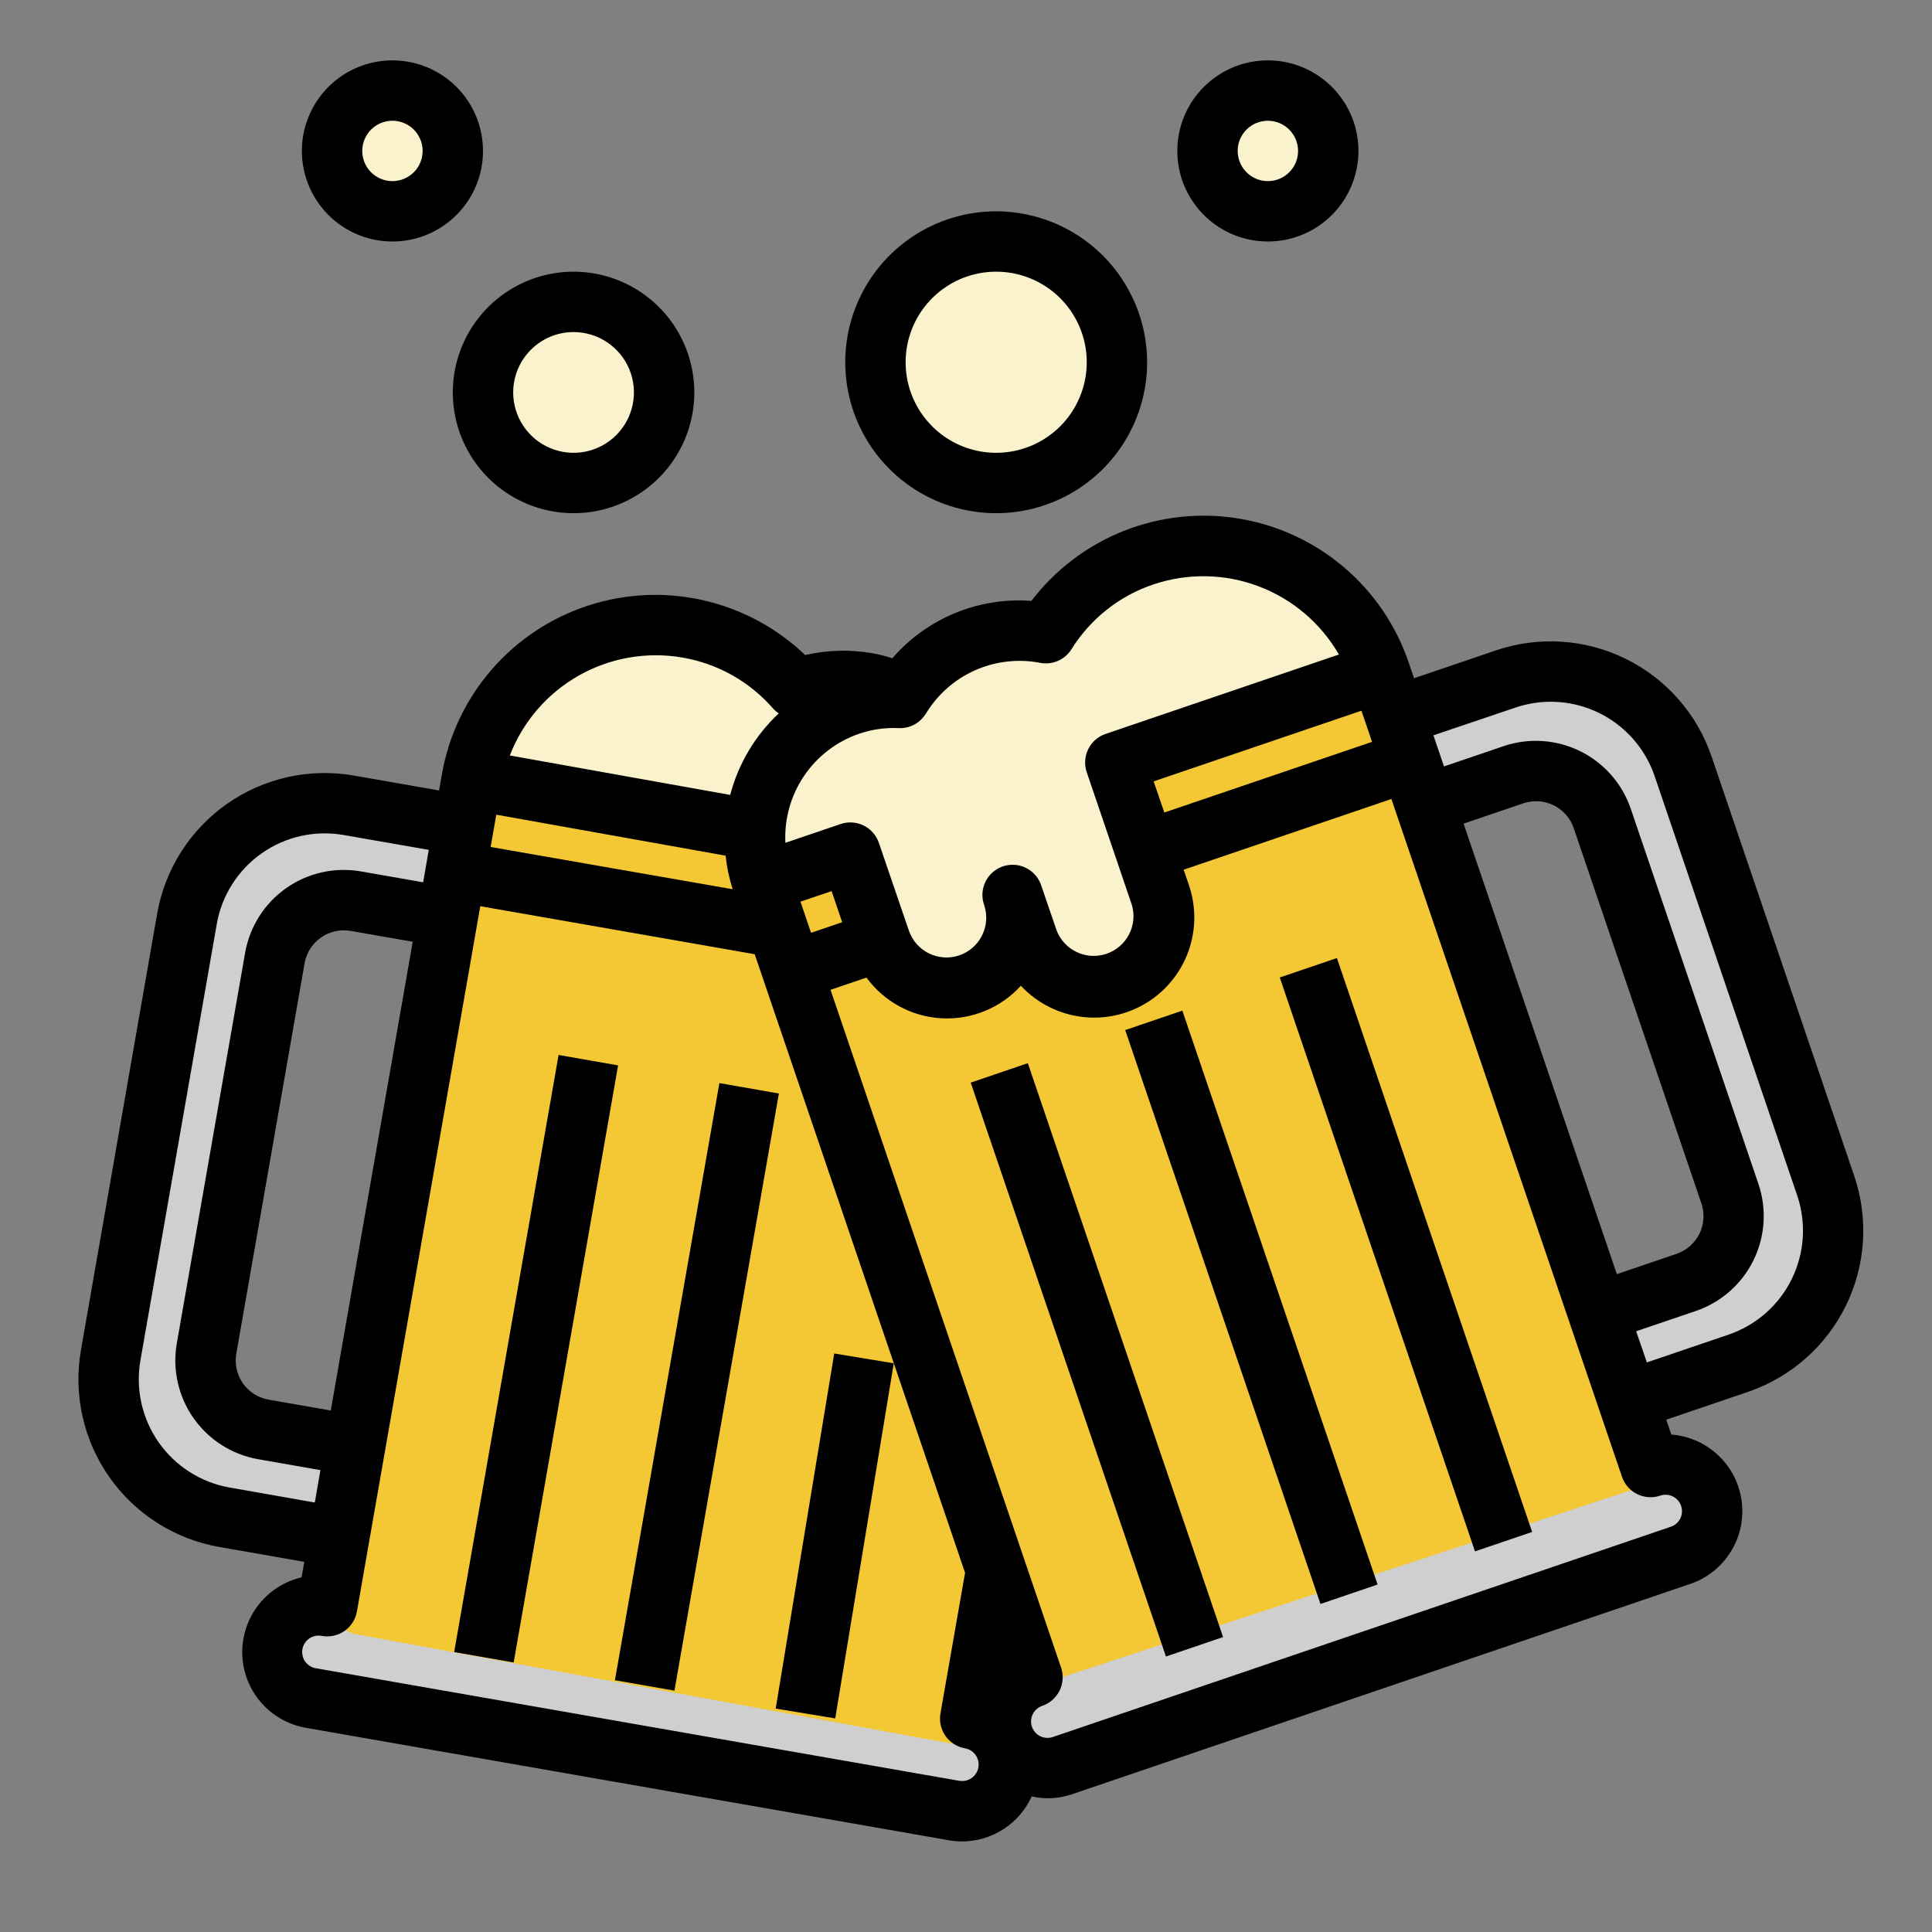 <svg width="512" height="512" viewBox="0 0 512 512" fill="none" xmlns="http://www.w3.org/2000/svg">
<rect x="0" y="0" width="512" height="512" fill="#808080" stroke="none"/>
<path d="M200.504 221.328L125.024 206.552L122.896 218.728L92.496 213.408C87.701 212.566 82.787 212.678 78.035 213.737C73.283 214.796 68.786 216.781 64.802 219.579C60.818 222.377 57.425 225.934 54.816 230.044C52.208 234.155 50.435 238.74 49.6 243.536L29.328 359.2C27.644 368.882 29.871 378.836 35.522 386.877C41.173 394.917 49.784 400.385 59.464 402.08L89.864 407.408L86.664 425.664C85.05 425.346 83.389 425.354 81.778 425.687C80.167 426.02 78.639 426.67 77.283 427.601C75.927 428.532 74.77 429.724 73.881 431.108C72.991 432.492 72.387 434.039 72.103 435.659C71.819 437.279 71.862 438.94 72.228 440.543C72.594 442.147 73.277 443.661 74.236 444.998C75.195 446.334 76.411 447.466 77.813 448.326C79.215 449.186 80.774 449.758 82.4 450.008L252.8 479.816C256.029 480.38 259.35 479.639 262.033 477.754C264.716 475.87 266.54 472.997 267.104 469.768C267.668 466.539 266.927 463.218 265.042 460.535C263.158 457.852 260.285 456.028 257.056 455.464L264 416.176C264 416.176 201.496 234.024 201.088 231.584L200.504 221.328ZM94.152 383.056L69.808 378.8C67.41 378.381 65.119 377.495 63.064 376.19C61.009 374.885 59.231 373.189 57.832 371.197C56.433 369.205 55.441 366.957 54.911 364.582C54.381 362.206 54.324 359.749 54.744 357.352L72.84 253.88C73.259 251.482 74.145 249.191 75.45 247.136C76.754 245.081 78.451 243.303 80.443 241.904C82.435 240.505 84.683 239.513 87.058 238.983C89.434 238.453 91.891 238.396 94.288 238.816L118.632 243.072L94.152 383.056Z" fill="#CFCFCF"/>
<path d="M200 231.72L201.072 231.368L200.504 221.328L126.552 206.856L88 424C87.668 426.095 88.182 428.236 89.429 429.953C90.676 431.669 92.553 432.82 94.648 433.152L254.856 462.56C256.937 462.891 259.064 462.388 260.776 461.16C262.489 459.931 263.647 458.077 264 456L259.584 410.816L200 231.72Z" fill="#F4C734"/>
<path d="M203.704 235.016L275.352 445.6C273.816 446.125 272.399 446.948 271.181 448.021C269.963 449.094 268.968 450.397 268.253 451.854C267.539 453.312 267.118 454.896 267.016 456.516C266.913 458.136 267.131 459.76 267.656 461.296C268.181 462.832 269.004 464.249 270.077 465.467C271.15 466.685 272.453 467.68 273.91 468.395C275.368 469.109 276.952 469.53 278.572 469.632C280.192 469.735 281.816 469.517 283.352 468.992L447.136 413.272C448.672 412.749 450.09 411.929 451.309 410.859C452.528 409.788 453.524 408.488 454.241 407.032C454.957 405.576 455.38 403.994 455.485 402.375C455.59 400.756 455.375 399.132 454.852 397.596C454.329 396.06 453.509 394.642 452.439 393.423C451.368 392.204 450.068 391.208 448.612 390.491C447.156 389.775 445.574 389.352 443.955 389.247C442.336 389.142 440.712 389.357 439.176 389.88L432 368.8L456.624 360.424C465.93 357.256 473.597 350.522 477.939 341.702C482.281 332.882 482.941 322.699 479.776 313.392L441.928 202.24C440.361 197.63 437.901 193.373 434.689 189.714C431.477 186.055 427.575 183.064 423.207 180.914C418.838 178.763 414.089 177.494 409.23 177.179C404.371 176.865 399.497 177.51 394.888 179.08L370.272 187.456L367.496 179.296L203.704 235.016ZM442.768 339.016L424 345.416L378.232 210.856L397 204.456C401.654 202.874 406.746 203.205 411.156 205.376C415.566 207.546 418.934 211.379 420.52 216.032L454.352 315.472C455.139 317.778 455.463 320.216 455.306 322.648C455.15 325.079 454.515 327.456 453.439 329.642C452.363 331.827 450.867 333.78 449.036 335.387C447.205 336.994 445.075 338.225 442.768 339.008V339.016Z" fill="#CFCFCF"/>
<path d="M368 176L200 231.72L269.288 440C270.107 442.035 271.671 443.681 273.661 444.603C275.652 445.524 277.919 445.652 280 444.96L434.656 394.128C435.687 393.837 436.647 393.34 437.48 392.666C438.313 391.993 439 391.157 439.499 390.21C439.999 389.263 440.301 388.224 440.387 387.156C440.473 386.089 440.342 385.015 440 384L368 176Z" fill="#F4C734"/>
<path d="M200.744 216.896C201.872 207.801 206.383 199.465 213.381 193.546C220.378 187.628 229.348 184.563 238.504 184.96C239.229 183.855 240.008 182.787 240.84 181.76C239.86 181.443 238.864 181.176 237.856 180.96C228.874 179.845 219.763 180.387 210.976 182.56C204.847 175.514 196.848 170.35 187.904 167.664C178.96 164.979 169.438 164.884 160.442 167.389C151.446 169.894 143.345 174.897 137.076 181.819C130.807 188.74 126.629 197.297 125.024 206.496L200.504 221.272C200.56 219.84 200.544 218.352 200.744 216.896V216.896Z" fill="#F9F2CC"/>
<path d="M336 56C344.837 56 352 48.837 352 40C352 31.163 344.837 24 336 24C327.163 24 320 31.163 320 40C320 48.837 327.163 56 336 56Z" fill="#F9F2CC"/>
<path d="M264 128C281.673 128 296 113.673 296 96C296 78.327 281.673 64 264 64C246.327 64 232 78.327 232 96C232 113.673 246.327 128 264 128Z" fill="#F9F2CC"/>
<path d="M152 128C165.255 128 176 117.255 176 104C176 90.745 165.255 80 152 80C138.745 80 128 90.745 128 104C128 117.255 138.745 128 152 128Z" fill="#F9F2CC"/>
<path d="M104 56C112.837 56 120 48.837 120 40C120 31.163 112.837 24 104 24C95.163 24 88 31.163 88 40C88 48.837 95.163 56 104 56Z" fill="#F9F2CC"/>
<path d="M200.744 216.896C200.105 221.783 200.219 226.739 201.08 231.592C201.488 233.992 202.744 233.56 204.576 233.04C209.008 231.776 213.376 230.048 217.808 228.536C219.816 227.852 222.014 227.993 223.918 228.93C225.822 229.866 227.276 231.52 227.96 233.528L233 248.352C234.425 252.857 237.456 256.681 241.517 259.098C245.578 261.514 250.385 262.353 255.024 261.456C257.554 260.877 259.934 259.774 262.01 258.218C264.087 256.661 265.813 254.686 267.078 252.419C268.343 250.153 269.117 247.647 269.352 245.062C269.587 242.478 269.276 239.873 268.44 237.416L272.08 248.112C273.505 252.616 276.535 256.439 280.594 258.854C284.653 261.27 289.458 262.111 294.096 261.216C296.626 260.637 299.006 259.534 301.083 257.977C303.159 256.421 304.886 254.446 306.152 252.18C307.417 249.914 308.193 247.408 308.428 244.823C308.664 242.239 308.354 239.633 307.52 237.176L298.152 209.648C297.471 207.64 297.615 205.443 298.552 203.541C299.49 201.639 301.144 200.187 303.152 199.504L365.768 178.2C362.765 169.358 357.317 161.547 350.056 155.675C342.795 149.802 334.019 146.107 324.744 145.019C315.469 143.93 306.076 145.492 297.652 149.525C289.229 153.557 282.121 159.893 277.152 167.8C269.728 166.363 262.042 167.238 255.131 170.307C248.221 173.375 242.417 178.49 238.504 184.96C229.368 184.642 220.44 187.736 213.46 193.64C206.48 199.543 201.947 207.834 200.744 216.896V216.896Z" fill="#F9F2CC"/>
<path d="M312 40C312 44.747 313.408 49.387 316.045 53.334C318.682 57.281 322.43 60.357 326.816 62.173C331.201 63.99 336.027 64.465 340.682 63.539C345.338 62.613 349.614 60.327 352.971 56.971C356.327 53.614 358.613 49.338 359.539 44.682C360.465 40.027 359.99 35.201 358.173 30.816C356.357 26.43 353.28 22.682 349.334 20.045C345.387 17.408 340.747 16 336 16C329.635 16 323.53 18.529 319.029 23.029C314.529 27.53 312 33.635 312 40V40ZM344 40C344 41.582 343.531 43.129 342.652 44.445C341.773 45.76 340.523 46.785 339.061 47.391C337.6 47.996 335.991 48.155 334.439 47.846C332.887 47.538 331.462 46.776 330.343 45.657C329.224 44.538 328.462 43.113 328.154 41.561C327.845 40.009 328.003 38.4 328.609 36.938C329.214 35.477 330.24 34.227 331.555 33.348C332.871 32.469 334.418 32 336 32C338.122 32 340.157 32.843 341.657 34.343C343.157 35.843 344 37.878 344 40Z" fill="black"/>
<path d="M264 56C256.089 56 248.355 58.346 241.777 62.741C235.199 67.136 230.072 73.384 227.045 80.693C224.017 88.002 223.225 96.044 224.769 103.804C226.312 111.563 230.122 118.69 235.716 124.284C241.31 129.878 248.437 133.688 256.196 135.231C263.956 136.775 271.998 135.983 279.307 132.955C286.616 129.928 292.864 124.801 297.259 118.223C301.654 111.645 304 103.911 304 96C303.987 85.395 299.769 75.228 292.27 67.73C284.772 60.231 274.605 56.013 264 56V56ZM264 120C259.253 120 254.613 118.592 250.666 115.955C246.72 113.318 243.643 109.57 241.827 105.184C240.01 100.799 239.535 95.973 240.461 91.318C241.387 86.662 243.673 82.386 247.029 79.029C250.386 75.673 254.662 73.387 259.318 72.461C263.973 71.535 268.799 72.01 273.184 73.827C277.57 75.643 281.318 78.719 283.955 82.666C286.592 86.613 288 91.253 288 96C288 102.365 285.471 108.47 280.971 112.971C276.47 117.471 270.365 120 264 120Z" fill="black"/>
<path d="M152 136C158.329 136 164.516 134.123 169.778 130.607C175.041 127.091 179.142 122.093 181.564 116.246C183.986 110.399 184.62 103.965 183.385 97.757C182.15 91.55 179.103 85.848 174.627 81.373C170.152 76.897 164.45 73.85 158.243 72.615C152.035 71.38 145.601 72.014 139.754 74.436C133.907 76.858 128.909 80.959 125.393 86.222C121.877 91.484 120 97.671 120 104C120 112.487 123.371 120.626 129.373 126.627C135.374 132.629 143.513 136 152 136ZM152 88C155.165 88 158.258 88.938 160.889 90.697C163.52 92.455 165.571 94.954 166.782 97.877C167.993 100.801 168.31 104.018 167.693 107.121C167.075 110.225 165.551 113.076 163.314 115.314C161.076 117.551 158.225 119.075 155.121 119.693C152.018 120.31 148.801 119.993 145.877 118.782C142.953 117.571 140.455 115.52 138.696 112.889C136.938 110.258 136 107.165 136 104C136 99.757 137.686 95.687 140.686 92.686C143.687 89.686 147.757 88 152 88V88Z" fill="black"/>
<path d="M104 16C99.253 16 94.613 17.408 90.666 20.045C86.719 22.682 83.643 26.43 81.827 30.816C80.01 35.201 79.535 40.027 80.461 44.682C81.387 49.338 83.673 53.614 87.029 56.971C90.386 60.327 94.662 62.613 99.318 63.539C103.973 64.465 108.799 63.99 113.184 62.173C117.57 60.357 121.318 57.281 123.955 53.334C126.592 49.387 128 44.747 128 40C128 33.635 125.471 27.53 120.971 23.029C116.47 18.529 110.365 16 104 16ZM104 48C102.418 48 100.871 47.531 99.555 46.652C98.24 45.773 97.215 44.523 96.609 43.062C96.004 41.6 95.845 39.991 96.154 38.439C96.462 36.887 97.224 35.462 98.343 34.343C99.462 33.224 100.887 32.462 102.439 32.154C103.991 31.845 105.6 32.004 107.061 32.609C108.523 33.215 109.773 34.24 110.652 35.555C111.531 36.871 112 38.418 112 40C112 42.122 111.157 44.157 109.657 45.657C108.157 47.157 106.122 48 104 48Z" fill="black"/>
<path d="M298.195 272.979L313.334 267.829L365.077 419.916L349.937 425.067L298.195 272.979Z" fill="black"/>
<path d="M257.246 286.905L272.386 281.754L324.128 433.841L308.989 438.992L257.246 286.905Z" fill="black"/>
<path d="M339.154 259.043L354.294 253.892L406.031 405.981L390.891 411.132L339.154 259.043Z" fill="black"/>
<path d="M58.088 409.96L80.64 413.904L79.92 418.016C75.349 419.083 71.287 421.698 68.423 425.417C65.559 429.136 64.068 433.731 64.204 438.423C64.34 443.115 66.093 447.616 69.167 451.163C72.241 454.711 76.447 457.086 81.072 457.888L251.472 487.688C252.629 487.894 253.801 487.999 254.976 488C258.87 487.982 262.678 486.848 265.948 484.733C269.217 482.617 271.812 479.609 273.424 476.064C276.985 476.877 280.702 476.672 284.152 475.472L447.936 419.752C452.377 418.241 456.16 415.243 458.645 411.264C461.13 407.286 462.165 402.571 461.575 397.917C460.986 393.264 458.807 388.957 455.408 385.724C452.009 382.491 447.597 380.531 442.92 380.176L441.576 376.232L463.248 368.856C474.557 364.993 483.871 356.802 489.149 346.081C494.427 335.359 495.236 322.982 491.4 311.664L453.6 200.52C451.694 194.916 448.704 189.743 444.798 185.295C440.893 180.848 436.15 177.213 430.84 174.599C425.529 171.984 419.756 170.442 413.85 170.059C407.943 169.676 402.019 170.461 396.416 172.368L374.736 179.744L373.336 175.616C369.991 165.759 364.028 156.997 356.087 150.268C348.145 143.539 338.524 139.095 328.251 137.413C317.979 135.731 307.443 136.873 297.769 140.718C288.096 144.563 279.651 150.965 273.336 159.24C266.433 158.725 259.505 159.832 253.106 162.471C246.707 165.11 241.013 169.209 236.48 174.44C234.753 173.875 232.989 173.432 231.2 173.112C225.286 172.086 219.226 172.25 213.376 173.592C205.86 166.397 196.53 161.379 186.383 159.075C176.236 156.772 165.654 157.269 155.768 160.513C145.882 163.757 137.063 169.628 130.254 177.496C123.445 185.364 118.903 194.934 117.112 205.184L116.36 209.48L93.8 205.536C87.97 204.516 81.996 204.654 76.219 205.943C70.442 207.231 64.976 209.646 60.132 213.047C55.288 216.449 51.162 220.772 47.989 225.768C44.816 230.765 42.659 236.337 41.64 242.168L21.448 357.8C19.405 369.574 22.115 381.677 28.984 391.455C35.853 401.234 46.319 407.888 58.088 409.96V409.96ZM192.296 226.76C192.614 229.782 193.241 232.762 194.168 235.656L130.024 224.456L131.52 215.896L192.296 226.76ZM212.136 238.952L220.384 236.152L223.192 244.4L214.936 247.208L212.136 238.952ZM87.656 373.8L71.176 370.92C69.814 370.681 68.512 370.177 67.345 369.435C66.178 368.693 65.168 367.728 64.374 366.596C63.58 365.464 63.017 364.186 62.716 362.836C62.416 361.486 62.385 360.09 62.624 358.728L80.72 255.256C81.21 252.508 82.767 250.066 85.051 248.462C87.335 246.859 90.161 246.224 92.912 246.696L109.376 249.576L87.656 373.8ZM254.232 471.936L83.832 442.128C83.252 442.047 82.695 441.85 82.193 441.549C81.691 441.248 81.255 440.849 80.91 440.376C80.566 439.903 80.32 439.365 80.188 438.795C80.056 438.225 80.04 437.634 80.141 437.057C80.242 436.481 80.458 435.931 80.776 435.439C81.094 434.948 81.508 434.526 81.993 434.198C82.478 433.87 83.023 433.644 83.598 433.531C84.172 433.419 84.763 433.423 85.336 433.544C87.426 433.909 89.575 433.428 91.311 432.209C93.047 430.989 94.227 429.13 94.592 427.04L127.28 240.152L200 252.872L255.752 416.8L249.232 454.072C249.051 455.107 249.076 456.168 249.306 457.193C249.535 458.218 249.964 459.188 250.568 460.048C251.173 460.908 251.941 461.64 252.829 462.203C253.718 462.766 254.708 463.148 255.744 463.328C256.883 463.529 257.896 464.173 258.56 465.121C259.224 466.068 259.485 467.241 259.284 468.38C259.083 469.519 258.439 470.532 257.491 471.196C256.544 471.86 255.371 472.121 254.232 471.92V471.936ZM445.512 399.072C445.697 399.613 445.774 400.185 445.738 400.756C445.702 401.327 445.553 401.885 445.302 402.398C445.05 402.911 444.699 403.37 444.27 403.748C443.841 404.126 443.341 404.415 442.8 404.6L279.016 460.328C277.921 460.702 276.722 460.627 275.684 460.117C274.645 459.608 273.85 458.707 273.476 457.612C273.102 456.517 273.177 455.318 273.687 454.28C274.196 453.241 275.097 452.446 276.192 452.072C277.187 451.734 278.106 451.203 278.896 450.51C279.685 449.817 280.331 448.975 280.795 448.032C281.26 447.089 281.534 446.064 281.602 445.015C281.67 443.967 281.531 442.915 281.192 441.92L220.096 262.312L229.632 259.072C231.947 262.236 234.938 264.846 238.386 266.712C241.834 268.577 245.654 269.653 249.57 269.861C253.485 270.068 257.397 269.402 261.024 267.911C264.65 266.42 267.899 264.142 270.536 261.24C272.741 263.594 275.353 265.529 278.248 266.952C282.956 269.269 288.246 270.138 293.448 269.449C298.65 268.76 303.532 266.544 307.475 263.082C311.418 259.619 314.245 255.065 315.601 249.995C316.956 244.926 316.777 239.568 315.088 234.6L313.68 230.48L368.736 211.744L429.84 391.352C430.178 392.348 430.709 393.267 431.403 394.058C432.097 394.848 432.94 395.494 433.883 395.959C434.827 396.423 435.853 396.697 436.902 396.764C437.952 396.832 439.005 396.692 440 396.352C441.092 395.986 442.284 396.066 443.317 396.576C444.35 397.085 445.139 397.983 445.512 399.072ZM305.728 207.072L360.8 188.344L363.608 196.6L308.56 215.328L305.728 207.072ZM387.864 218.272L403.688 212.888C404.998 212.442 406.384 212.258 407.766 212.348C409.147 212.437 410.498 212.799 411.739 213.411C412.981 214.023 414.09 214.875 415.002 215.916C415.914 216.957 416.612 218.169 417.056 219.48L450.888 318.912C451.786 321.558 451.596 324.452 450.362 326.958C449.127 329.465 446.949 331.379 444.304 332.28L428.48 337.664L387.864 218.272ZM401.6 187.52C408.901 185.036 416.89 185.554 423.809 188.959C430.728 192.365 436.011 198.379 438.496 205.68L476.272 316.8C478.745 324.099 478.221 332.081 474.817 338.994C471.412 345.908 465.405 351.19 458.112 353.68L436.44 361.056L433.6 352.8L449.432 347.416C456.089 345.141 461.572 340.318 464.678 334.005C467.784 327.693 468.259 320.406 466 313.744L432.16 214.304C429.883 207.65 425.061 202.17 418.752 199.063C412.442 195.956 405.159 195.476 398.496 197.728L382.672 203.112L379.872 194.864L401.6 187.52ZM245.376 189.12C248.441 184.047 252.989 180.037 258.405 177.631C263.821 175.225 269.845 174.538 275.664 175.664C277.248 175.968 278.887 175.787 280.366 175.143C281.845 174.499 283.095 173.423 283.952 172.056C288.962 164 296.614 157.935 305.6 154.896C314.685 151.818 324.557 151.986 333.532 155.37C342.508 158.754 350.032 165.146 354.824 173.456L292.968 194.504C290.964 195.193 289.316 196.649 288.384 198.553C287.453 200.456 287.315 202.651 288 204.656L299.936 239.752C300.723 242.366 300.465 245.182 299.216 247.609C297.967 250.036 295.825 251.884 293.241 252.763C290.657 253.643 287.833 253.485 285.363 252.323C282.893 251.162 280.971 249.087 280 246.536L276 234.84C275.687 233.814 275.172 232.861 274.483 232.038C273.795 231.216 272.948 230.54 271.994 230.051C271.039 229.562 269.995 229.27 268.926 229.192C267.856 229.115 266.781 229.253 265.766 229.599C264.751 229.945 263.815 230.492 263.016 231.207C262.216 231.922 261.568 232.79 261.111 233.761C260.653 234.731 260.396 235.783 260.354 236.855C260.311 237.927 260.485 238.997 260.864 240C261.704 242.631 261.478 245.486 260.234 247.952C258.99 250.418 256.828 252.297 254.212 253.184C251.597 254.071 248.738 253.896 246.25 252.696C243.763 251.496 241.846 249.367 240.912 246.768L232.912 223.368C232.228 221.362 230.775 219.709 228.873 218.773C226.971 217.837 224.775 217.694 222.768 218.376L208.136 223.352C207.818 217.067 209.551 210.85 213.075 205.636C216.599 200.423 221.722 196.496 227.672 194.448C231.044 193.3 234.601 192.793 238.16 192.952C239.594 193.024 241.021 192.705 242.288 192.028C243.555 191.352 244.614 190.344 245.352 189.112L245.376 189.12ZM180.872 174.264C190.236 175.866 198.751 180.674 204.96 187.864C205.381 188.317 205.854 188.72 206.368 189.064C200.134 194.909 195.677 202.397 193.512 210.664L135.112 200.208C138.559 191.261 145.001 183.786 153.34 179.054C161.679 174.323 171.4 172.627 180.848 174.256L180.872 174.264ZM37.208 360.552L57.44 244.912C58.095 241.15 59.486 237.554 61.532 234.33C63.579 231.106 66.24 228.318 69.366 226.123C72.491 223.929 76.018 222.373 79.746 221.543C83.473 220.713 87.327 220.627 91.088 221.288L113.632 225.224L112.136 233.816L95.672 230.936C92.236 230.335 88.716 230.417 85.312 231.177C81.908 231.937 78.687 233.361 75.834 235.367C72.981 237.374 70.551 239.922 68.684 242.868C66.817 245.814 65.549 249.1 64.952 252.536L46.856 356C45.648 362.937 47.245 370.069 51.296 375.829C55.347 381.588 61.519 385.503 68.456 386.712L84.92 389.592L83.424 398.184L60.8 394.2C53.217 392.851 46.478 388.554 42.056 382.247C37.635 375.941 35.891 368.14 37.208 360.552V360.552Z" fill="black"/>
<path d="M162.965 445.278L190.645 287.033L206.414 289.791L178.733 448.036L162.965 445.278Z" fill="black"/>
<path d="M205.567 452.795L221.08 358.689L236.859 361.29L221.346 455.396L205.567 452.795Z" fill="black"/>
<path d="M120.36 437.818L148.031 279.579L163.8 282.336L136.129 440.575L120.36 437.818Z" fill="black"/>
</svg>
